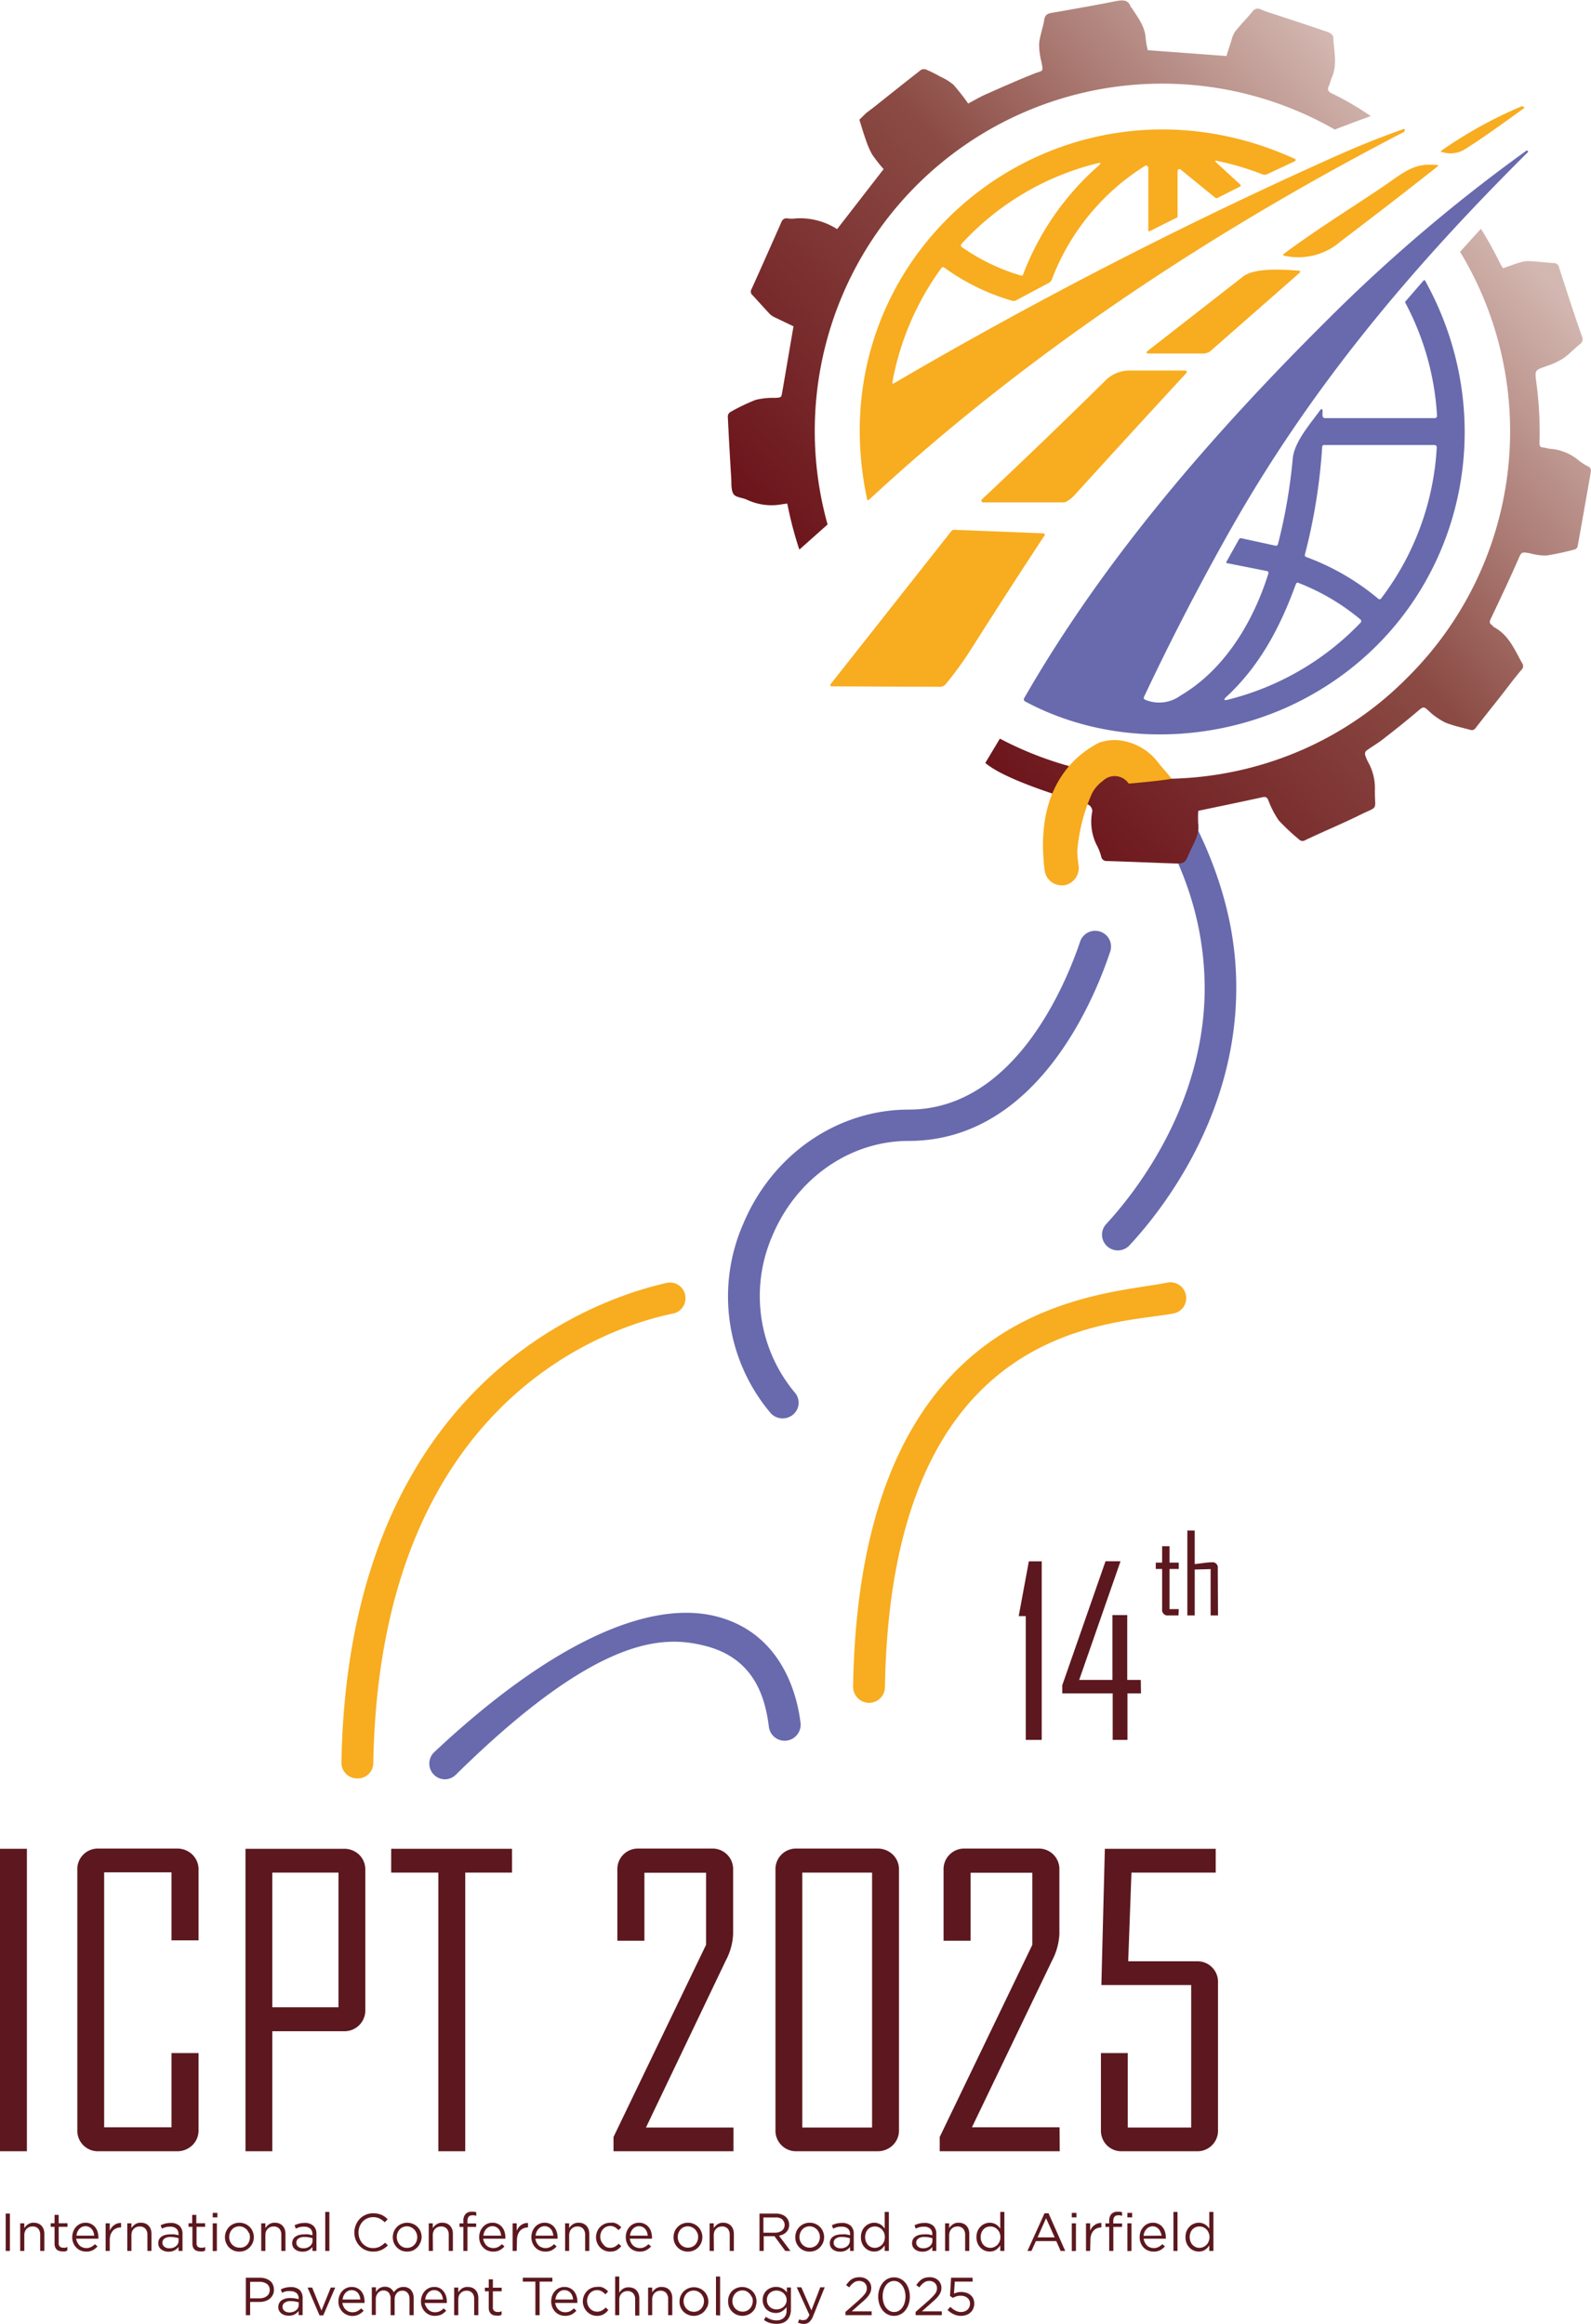 <svg xmlns="http://www.w3.org/2000/svg" xmlns:xlink="http://www.w3.org/1999/xlink" viewBox="0 0 215.24 314.41"><defs><style>.cls-1{fill:#686aad;}.cls-2{fill:#f8ac1f;}.cls-3{fill:url(#linear-gradient);}.cls-4{fill:url(#linear-gradient-2);}.cls-5{fill:#5c181e;}</style><linearGradient id="linear-gradient" x1="181.33" y1="-11.51" x2="94.02" y2="67.07" gradientUnits="userSpaceOnUse"><stop offset="0.1" stop-color="#d3b8b1"/><stop offset="0.52" stop-color="#8b4b44"/><stop offset="1" stop-color="#691018"/></linearGradient><linearGradient id="linear-gradient-2" x1="227.58" y1="39.88" x2="140.27" y2="118.46" xlink:href="#linear-gradient"/></defs><g id="Layer_2" data-name="Layer 2"><g id="Layer_1-2" data-name="Layer 1"><path class="cls-1" d="M149.65,168.48h0a2.15,2.15,0,0,0,3.16,0c4-4.3,14.08-16.76,14.43-33.92a44.46,44.46,0,0,0-1.36-11.89c-.35-1.41-.77-2.79-1.25-4.19A54.93,54.93,0,0,0,162.4,113a50.85,50.85,0,0,0-2.43-4.52,23.13,23.13,0,0,1-4.28,1.2c.85,1.41,1.64,2.83,2.35,4.26.19.42.41.81.61,1.23.66,1.43,1.27,2.83,1.78,4.26a41.7,41.7,0,0,1,2.54,15c-.31,15.65-9.74,27.32-13.32,31.18A2.11,2.11,0,0,0,149.65,168.48Z"/><path class="cls-2" d="M117.59,230.38h0a2.14,2.14,0,0,0,2.13-2.11c.83-50,31.15-49,39.05-50.57a2.11,2.11,0,0,0,1.7-2.25h0a2.13,2.13,0,0,0-2.55-1.92c-9.12,1.86-41.63,2-42.51,54.67A2.17,2.17,0,0,0,117.59,230.38Z"/><path class="cls-1" d="M107.4,191.29h0a2.09,2.09,0,0,0,.18-2.82,20.38,20.38,0,0,1-3.1-21.25c3.27-7.81,10.51-12.86,18.45-12.86,17.29,0,25.1-19.08,27.28-25.66A2.13,2.13,0,0,0,148.7,126h0a2.14,2.14,0,0,0-2.57,1.38c-1.94,5.76-8.89,22.74-23.17,22.74-9.69,0-18.5,6.08-22.43,15.5a24.48,24.48,0,0,0,3.67,25.5A2.2,2.2,0,0,0,107.4,191.29Z"/><path class="cls-2" d="M48.32,240.61h.09a2.09,2.09,0,0,0,2.09-2.07c.86-49.45,32.28-59.13,40.53-60.82a2.09,2.09,0,0,0,1.69-2.28v-.06a2.09,2.09,0,0,0-2.53-1.81c-9.19,2.06-43.08,13.15-44,64.91A2.12,2.12,0,0,0,48.32,240.61Z"/><path class="cls-1" d="M60.14,240.73a2.13,2.13,0,0,0,1.53-.62c19.48-19.18,28.3-18.82,33.78-17.42,6.52,1.67,8.06,6.84,8.57,10.95a2.15,2.15,0,0,0,2.22,1.87h0a2.17,2.17,0,0,0,2.06-2.44c-.61-4.92-3.19-12.23-11.27-14.35-9.17-2.41-22.51,3.54-38.28,18.33a2.13,2.13,0,0,0,1.39,3.68Z"/><path class="cls-1" d="M172.89,73.62a73.1,73.1,0,0,0,2-11.57c.2-2.23,2.33-4.66,3.6-6.41.32-.44.47-.39.43.15l0,.43a.33.33,0,0,0,.31.35h14.86a.31.31,0,0,0,.32-.31v0A37,37,0,0,0,190.14,41a.18.18,0,0,1,0-.22l2.46-2.84a.14.14,0,0,1,.18,0l0,0c11.76,21.16,3.6,47.62-18.58,57.71-11.1,5-24.51,5.14-35.52-.75a.32.32,0,0,1-.13-.43h0c10.83-18.88,25.51-35.78,41.13-51.3a218.89,218.89,0,0,1,26.8-22.77.12.12,0,0,1,.17,0l.11.13s0,0,0,0c-16.11,16-29.45,32-40.22,51q-6.32,11.18-11.76,22.73a.27.27,0,0,0,.15.41,4.87,4.87,0,0,0,4.77-.56c6-3.52,9.84-10,11.88-16.46a.27.27,0,0,0-.24-.4L166,76.19c-.11,0-.14-.09-.08-.18l1.67-3a.31.31,0,0,1,.38-.18l4.59,1A.28.28,0,0,0,172.89,73.62Zm14,7.29a37.06,37.06,0,0,0,7.48-20.36c0-.23-.1-.34-.33-.34H179.17a.26.26,0,0,0-.3.28A76.89,76.89,0,0,1,176.54,75a.28.28,0,0,0,.2.37A32.7,32.7,0,0,1,186.45,81,.27.27,0,0,0,186.89,80.91ZM175.3,79.06c-2.12,5.82-4.86,11-9.35,15.18-.47.43-.4.57.22.41a37.3,37.3,0,0,0,17.89-10.4.3.3,0,0,0,0-.43l0,0a29.81,29.81,0,0,0-8.33-4.93A.27.27,0,0,0,175.3,79.06Z"/><path class="cls-2" d="M198,20.3a3.72,3.72,0,0,1-2.94.26c-.17,0-.18-.12,0-.22a59.41,59.41,0,0,1,10.7-5.92.4.4,0,0,1,.3,0c.2.07.22.17,0,.3Q200.35,18.88,198,20.3Z"/><path class="cls-2" d="M164.56,22l3.26,3a.15.15,0,0,1,0,.21.05.05,0,0,1,0,0l-3.15,1.59a.18.18,0,0,1-.2,0l-4.73-3.85a.27.27,0,0,0-.37,0,.23.23,0,0,0-.06.16v6.14a.22.22,0,0,1-.12.2l-3.65,1.83a.14.14,0,0,1-.19-.06.14.14,0,0,1,0-.07l0-8.45a.31.31,0,0,0-.3-.3.3.3,0,0,0-.16.05A31.15,31.15,0,0,0,142.3,37.81a.87.87,0,0,1-.44.48l-4.37,2.33a.76.76,0,0,1-.59.06,29.59,29.59,0,0,1-9.13-4.46.27.27,0,0,0-.43.07,37.66,37.66,0,0,0-6.61,15.4c0,.22,0,.27.22.16a618.52,618.52,0,0,1,60.39-31q4.23-1.87,8.6-3.41c.05,0,.09,0,.09,0v.23a.2.2,0,0,1-.11.19c-25.75,13.35-50.76,29.74-72.33,49.73-.15.14-.25.11-.29-.09-7.22-33.93,26.49-60.33,57.88-46a.16.16,0,0,1,.09.22.2.2,0,0,1-.09.09l-3.78,1.77a.81.81,0,0,1-.63,0,38,38,0,0,0-6.09-1.81C164.36,21.69,164.31,21.77,164.56,22Zm-16.08.09A36.85,36.85,0,0,0,130.08,33a.29.29,0,0,0,0,.4h0a27.37,27.37,0,0,0,8.07,3.89.21.21,0,0,0,.25-.12,37,37,0,0,1,10.21-14.74C149,22.07,149,22,148.48,22.08Z"/><path class="cls-2" d="M173.64,34.38c4.28-3.2,9-6.13,13.48-9.14,3-2.07,4.19-3.22,7.29-2.91.19,0,.21.09.06.2q-6.5,5.13-13.09,10.12a8.7,8.7,0,0,1-7.7,1.93.1.1,0,0,1-.08-.13A.1.1,0,0,1,173.64,34.38Z"/><path class="cls-2" d="M168.16,37.42c1.65-1.27,5.64-.93,7.58-.8a.16.16,0,0,1,.15.17.24.24,0,0,1-.06.11l-12,10.53a1.57,1.57,0,0,1-1.08.4l-7.27,0c-.45,0-.49-.14-.14-.41Z"/><path class="cls-2" d="M144.29,67.85a.82.82,0,0,1-.43.12H133a.23.23,0,0,1-.23-.24.28.28,0,0,1,.07-.17q8.33-7.81,16.63-16a4.61,4.61,0,0,1,3.26-1.43l7.65,0a.16.16,0,0,1,.16.18.15.15,0,0,1,0,.11Q152.92,58.67,145.36,67A4.52,4.52,0,0,1,144.29,67.85Z"/><path class="cls-2" d="M131.52,87.6a46.81,46.81,0,0,1-3.61,5,1,1,0,0,1-.71.32l-14.7-.06a.16.16,0,0,1-.16-.16.21.21,0,0,1,0-.1l16.38-20.76a.42.42,0,0,1,.35-.16l12.1.48a.17.17,0,0,1,.16.17.16.16,0,0,1,0,.09Q136.38,79.93,131.52,87.6Z"/><path class="cls-3" d="M180.59,17.52c1.33-.51,2.95-1.13,4.86-1.81a40,40,0,0,0-5.3-3.09c-.46-.22-.62-.49-.37-1,.16-.29.2-.65.34-1,.87-1.85.33-3.76.24-5.65,0-.22-.41-.53-.68-.62-2.5-.86-5-1.68-7.53-2.51a14.9,14.9,0,0,1-1.54-.55.88.88,0,0,0-1.19.3c-.77.92-1.61,1.78-2.36,2.72a4.09,4.09,0,0,0-.48,1.22c-.24.72-.47,1.44-.66,2.05l-10.64-.79A10.63,10.63,0,0,1,155,5.27c-.06-1.66-1.05-2.88-1.88-4.18C153.09,1,153,1,153,1c-.37-1.14-1.17-1-2.11-.83-2.86.57-5.73,1.07-8.61,1.57-.55.09-.88.25-1,.89-.17,1.1-.59,2.16-.7,3.26a9.63,9.63,0,0,0,.31,2.48c.27,1.45.26,1.1-1,1.6-2.22.88-4.4,1.85-6.58,2.82-.8.36-1.56.81-2.33,1.22a27.63,27.63,0,0,0-2-2.55,7.07,7.07,0,0,0-1.69-1.05c-.64-.36-1.29-.7-2-1a.85.85,0,0,0-.7.05c-2.15,1.68-4.29,3.39-6.43,5.09l-1,.76-.9.89c.29.9.54,1.8.86,2.68a10.68,10.68,0,0,0,.89,2.05,21,21,0,0,0,1.53,1.95L113.25,31a9.27,9.27,0,0,0-5.61-1.45,3.76,3.76,0,0,1-1.06,0c-.53-.08-.76.2-.93.63s-.45,1-.68,1.55c-1.1,2.47-2.19,4.95-3.31,7.41a.61.61,0,0,0,.13.78c.79.84,1.55,1.72,2.35,2.56a2.34,2.34,0,0,0,.66.45l2.55,1.22c-.52,3-1,5.88-1.5,8.76-.15.89-.11.87-1,.92a9.84,9.84,0,0,0-2.62.27,26.66,26.66,0,0,0-3.45,1.66.76.76,0,0,0-.32.56q.21,4.32.48,8.63c0,.67,0,1.5.32,1.93s1.23.45,1.83.75a7.83,7.83,0,0,0,4.79.58l.63-.08a50.36,50.36,0,0,0,1.63,6.23l3.82-3.4a47,47,0,0,1,68.66-53.41Z"/><path class="cls-4" d="M135.27,99.93c18,9.5,40.65,6.45,55.15-8.28a46.91,46.91,0,0,0,7.11-57.58c.78-.87,1.74-1.94,2.82-3.11A50.79,50.79,0,0,1,203,35.75c.08.16.2.31.34.54.77-.26,1.53-.56,2.31-.79a4.09,4.09,0,0,1,1.29-.17c1.08.05,2.14.19,3.22.26a.73.73,0,0,1,.77.62c1,3.11,2,6.22,3.09,9.31a.83.83,0,0,1-.31,1.07c-.78.62-1.45,1.38-2.26,1.92a10.68,10.68,0,0,1-2.33,1.06c-1.43.51-1.48.49-1.3,2a49.88,49.88,0,0,1,.45,8.37c0,.4.11.58.51.61s.71.18,1.06.18a6.81,6.81,0,0,1,3.76,1.58,7.79,7.79,0,0,0,1.21.78c.48.21.44.52.38.92-.59,3.31-1.16,6.62-1.76,9.92a.58.58,0,0,1-.36.4,35.39,35.39,0,0,1-3.81.82,7.2,7.2,0,0,1-2.18-.27c-1.32-.25-1.24-.23-1.77,1-1.16,2.64-2.4,5.25-3.64,7.86-.16.35-.2.58.13.8.12.09.2.24.32.31,2,1.07,2.79,3.06,3.81,4.88a.68.68,0,0,1-.09.89c-1,1.17-1.9,2.4-2.85,3.61-1.12,1.42-2.25,2.83-3.36,4.26a.61.61,0,0,1-.74.25c-1.14-.31-2.3-.55-3.4-1a9.59,9.59,0,0,1-1.82-1.21c-.08-.06-.15-.14-.23-.21-.88-.82-.85-.77-1.76,0-1.51,1.28-3.06,2.51-4.62,3.72-.71.55-1.5,1-2.22,1.53a.61.61,0,0,0-.16.56,6.45,6.45,0,0,0,.56,1.26A7.24,7.24,0,0,1,186,107c0,2.77.53,2-2,3.25s-5,2.26-7.42,3.42a.65.65,0,0,1-.84-.1A28.59,28.59,0,0,1,173,111a12.37,12.37,0,0,1-1.41-2.73c-.19-.4-.34-.51-.8-.41-2.87.63-5.74,1.22-8.68,1.84a13.47,13.47,0,0,0,0,1.83c.16,1.45-.65,2.58-1.17,3.79-.66,1.55-.69,1.55-2.38,1.49-2.93-.1-5.85-.23-8.78-.32a.72.72,0,0,1-.8-.6,7.47,7.47,0,0,0-.68-1.69,7.1,7.1,0,0,1-.53-4.42,1,1,0,0,0-.77-1s-10.6-2.88-13.7-5.56Z"/><path class="cls-2" d="M158.51,105.36c-.88-1.12-.86-1-1.76-2.1a7.69,7.69,0,0,0-5.85-3.14,6.9,6.9,0,0,0-2.18.35h0a13.57,13.57,0,0,0-3.8,2.85,14.11,14.11,0,0,0-1.09,1.36c-2.33,3.3-3.18,7.71-2.5,13.1a2.32,2.32,0,0,0,2.32,2l.27,0a2.36,2.36,0,0,0,2-2.61c-.09-.7-.16-1.36-.18-2a23.74,23.74,0,0,1,2-7.84,4.81,4.81,0,0,1,1.46-1.68,2.29,2.29,0,0,1,3.5.37S156.93,105.66,158.51,105.36Z"/><path class="cls-5" d="M3.64,291.05H0V250.13H3.64Z"/><path class="cls-5" d="M26.86,288.15a2.78,2.78,0,0,1-.84,2.09,2.92,2.92,0,0,1-2.12.81H13.36a2.78,2.78,0,0,1-2.9-2.9V253a2.78,2.78,0,0,1,2.9-2.9H23.9a2.92,2.92,0,0,1,2.12.81,2.78,2.78,0,0,1,.84,2.09v9.52H23.2v-9.2H14.09v34.49H23.2V277.77h3.66Z"/><path class="cls-5" d="M49.42,271.88a2.81,2.81,0,0,1-2.93,2.93H36.84v16.24H33.21V250.13H46.49a2.9,2.9,0,0,1,2.11.81,2.8,2.8,0,0,1,.82,2.09Zm-3.63-.31V253.35H36.84v18.22Z"/><path class="cls-5" d="M69.27,253.35H62.94v37.7H59.3v-37.7H52.92v-3.22H69.27Z"/><path class="cls-5" d="M99.23,291.05H83v-1.93l12.52-26v-9.75H87.18v9.2H83.52V253a2.78,2.78,0,0,1,2.9-2.9h9.86a2.78,2.78,0,0,1,2.9,2.9v8.68a8.43,8.43,0,0,1-1,3.59L87.39,287.84H99.23Z"/><path class="cls-5" d="M121.62,288.15a2.78,2.78,0,0,1-.84,2.09,2.94,2.94,0,0,1-2.12.81H107.81a2.78,2.78,0,0,1-2.9-2.9V253a2.78,2.78,0,0,1,2.9-2.9h10.85a2.94,2.94,0,0,1,2.12.81,2.78,2.78,0,0,1,.84,2.09Zm-3.64-.31V253.35h-9.44v34.49Z"/><path class="cls-5" d="M143.37,291.05H127.13v-1.93l12.53-26v-9.75h-8.35v9.2h-3.66V253a2.79,2.79,0,0,1,2.91-2.9h9.86a2.78,2.78,0,0,1,2.9,2.9v8.68a8.57,8.57,0,0,1-1,3.59l-10.83,22.54h11.85Z"/><path class="cls-5" d="M164.78,288.15a2.78,2.78,0,0,1-2.9,2.9H151.82a2.78,2.78,0,0,1-2.08-.81,2.83,2.83,0,0,1-.8-2.09V277.77h3.63v10.07h8.58V268.56H149l.47-18.43h15v3.22h-11.4l-.44,12h9.25a2.78,2.78,0,0,1,2.9,2.9Z"/><path class="cls-5" d="M140.93,235.4h-2.16V218.65h-.94v-.08l1.36-7.33h1.74Z"/><path class="cls-5" d="M154.36,229.1h-1.83v6.3h-2v-6.3h-6.82V228l5.85-16.77h2v.09L146,227.28h4.5v-8.77h2v8.77h1.83Z"/><path class="cls-5" d="M159.43,218.56h-1.38a.74.74,0,0,1-.83-.83v-5.46h-.86v-.86h.86v-2.22h1v2.22h1.25v.86h-1.25v5.43h1.25Z"/><path class="cls-5" d="M164.78,218.56h-1v-6.27l-2.15.06v6.21h-1V207.07h1v4.54l1.16-.14a8.46,8.46,0,0,1,1.15-.1.71.71,0,0,1,.81.8Z"/><path class="cls-5" d="M1.34,299.48v5.06H.77v-5.06Z"/><path class="cls-5" d="M3.29,304.54H2.73V300.8h.56v.65a1.7,1.7,0,0,1,.49-.51,1.28,1.28,0,0,1,.79-.22,1.6,1.6,0,0,1,.6.11,1.21,1.21,0,0,1,.45.31,1.31,1.31,0,0,1,.28.47,1.74,1.74,0,0,1,.1.61v2.32H5.44v-2.18a1.27,1.27,0,0,0-.26-.83,1,1,0,0,0-.77-.3,1.33,1.33,0,0,0-.45.08,1.41,1.41,0,0,0-.36.24,1.16,1.16,0,0,0-.23.37,1.27,1.27,0,0,0-.08.48Z"/><path class="cls-5" d="M7.94,303.48a.6.6,0,0,0,.18.49.69.69,0,0,0,.45.13,1.12,1.12,0,0,0,.27,0,1,1,0,0,0,.27-.1v.48a1.57,1.57,0,0,1-.3.12,1.4,1.4,0,0,1-.37,0,1.42,1.42,0,0,1-.42-.06,1,1,0,0,1-.34-.18,1.12,1.12,0,0,1-.22-.33,1.44,1.44,0,0,1-.08-.49v-2.26H6.86v-.49h.52v-1.13h.56v1.13H9.13v.49H7.94Z"/><path class="cls-5" d="M10.49,303.42a1.35,1.35,0,0,0,.3.4,1.1,1.1,0,0,0,.4.24,1.27,1.27,0,0,0,.47.09,1.38,1.38,0,0,0,.67-.15,1.89,1.89,0,0,0,.51-.38l.35.31a2.4,2.4,0,0,1-.64.51,1.9,1.9,0,0,1-.9.19,2,2,0,0,1-.73-.14,1.81,1.81,0,0,1-.59-.4,1.92,1.92,0,0,1-.41-.62,2,2,0,0,1-.15-.79,2.19,2.19,0,0,1,.14-.77,1.93,1.93,0,0,1,.37-.62,1.83,1.83,0,0,1,.57-.42,1.72,1.72,0,0,1,.72-.15,1.64,1.64,0,0,1,.74.16,1.62,1.62,0,0,1,.55.42,1.91,1.91,0,0,1,.34.63,2.77,2.77,0,0,1,.11.78v.17h-3A1.35,1.35,0,0,0,10.49,303.42Zm2.25-.95a2,2,0,0,0-.1-.49,1.31,1.31,0,0,0-.23-.4,1.09,1.09,0,0,0-.36-.28,1.12,1.12,0,0,0-.5-.11,1.14,1.14,0,0,0-.45.1,1.22,1.22,0,0,0-.37.27,1.62,1.62,0,0,0-.26.4,1.59,1.59,0,0,0-.12.51Z"/><path class="cls-5" d="M14.85,304.54h-.56V300.8h.56v1a2,2,0,0,1,.25-.43,1.56,1.56,0,0,1,.35-.33,1.4,1.4,0,0,1,.93-.28v.6h-.05a1.38,1.38,0,0,0-.57.11,1.39,1.39,0,0,0-.48.32,1.8,1.8,0,0,0-.32.54,2.4,2.4,0,0,0-.11.74Z"/><path class="cls-5" d="M17.78,304.54h-.56V300.8h.56v.65a1.83,1.83,0,0,1,.49-.51,1.3,1.3,0,0,1,.79-.22,1.66,1.66,0,0,1,.61.11,1.25,1.25,0,0,1,.44.31,1.33,1.33,0,0,1,.29.47,2,2,0,0,1,.09.61v2.32h-.55v-2.18a1.22,1.22,0,0,0-.27-.83,1,1,0,0,0-.77-.3,1.23,1.23,0,0,0-.44.08,1.13,1.13,0,0,0-.36.24,1.18,1.18,0,0,0-.24.37,1.51,1.51,0,0,0-.08.48Z"/><path class="cls-5" d="M22.43,301.32a3.39,3.39,0,0,0-.53.2l-.17-.46a5.33,5.33,0,0,1,.63-.23,3.26,3.26,0,0,1,.73-.08,1.67,1.67,0,0,1,1.18.38,1.44,1.44,0,0,1,.42,1.13v2.28h-.54V304a1.78,1.78,0,0,1-.52.45,1.62,1.62,0,0,1-.83.19,1.7,1.7,0,0,1-.51-.07,1.35,1.35,0,0,1-.45-.22,1.1,1.1,0,0,1-.32-.36,1.19,1.19,0,0,1,0-1,.87.87,0,0,1,.33-.38,1.35,1.35,0,0,1,.5-.23,2.23,2.23,0,0,1,.65-.08,3.92,3.92,0,0,1,.63,0l.52.11v-.13a1,1,0,0,0-.29-.76,1.22,1.22,0,0,0-.82-.26A2.25,2.25,0,0,0,22.43,301.32Zm-.18,1.54a.69.69,0,0,0-.28.57.66.66,0,0,0,.08.32.74.74,0,0,0,.2.23.85.85,0,0,0,.3.15,1.08,1.08,0,0,0,.36.05,1.61,1.61,0,0,0,.49-.07,1.22,1.22,0,0,0,.39-.21.91.91,0,0,0,.27-.32.83.83,0,0,0,.1-.41v-.36a4.32,4.32,0,0,0-.48-.11,2.94,2.94,0,0,0-.62-.05A1.35,1.35,0,0,0,22.25,302.86Z"/><path class="cls-5" d="M26.59,303.48a.63.63,0,0,0,.17.49.74.74,0,0,0,.46.13,1.12,1.12,0,0,0,.27,0,1,1,0,0,0,.27-.1v.48a1.57,1.57,0,0,1-.3.12,1.4,1.4,0,0,1-.37,0,1.42,1.42,0,0,1-.42-.06,1,1,0,0,1-.34-.18,1.12,1.12,0,0,1-.22-.33,1.44,1.44,0,0,1-.08-.49v-2.26h-.52v-.49H26v-1.13h.56v1.13h1.19v.49H26.59Z"/><path class="cls-5" d="M28.78,300v-.61h.63V300Zm0,4.56V300.8h.56v3.74Z"/><path class="cls-5" d="M34.19,303.43a2.16,2.16,0,0,1-.41.62,2,2,0,0,1-.62.43,2.06,2.06,0,0,1-.79.15,2,2,0,0,1-.77-.15,2.26,2.26,0,0,1-.62-.42,2.13,2.13,0,0,1-.4-.62,2,2,0,0,1,0-1.51,2.05,2.05,0,0,1,.4-.63,2,2,0,0,1,.62-.42,2,2,0,0,1,1.57,0,1.89,1.89,0,0,1,.62.42,1.74,1.74,0,0,1,.4.62,1.86,1.86,0,0,1,.15.75A1.94,1.94,0,0,1,34.19,303.43Zm-.53-1.32a1.61,1.61,0,0,0-.29-.47,1.67,1.67,0,0,0-.44-.31,1.31,1.31,0,0,0-.56-.12,1.26,1.26,0,0,0-.55.12,1,1,0,0,0-.43.31,1.42,1.42,0,0,0-.28.46,1.52,1.52,0,0,0-.1.57,1.45,1.45,0,0,0,.39,1,1.4,1.4,0,0,0,.44.31,1.26,1.26,0,0,0,.55.11A1.3,1.3,0,0,0,33,304a1.19,1.19,0,0,0,.43-.3,1.36,1.36,0,0,0,.28-.46,1.67,1.67,0,0,0,0-1.14Z"/><path class="cls-5" d="M35.9,304.54h-.56V300.8h.56v.65a1.83,1.83,0,0,1,.49-.51,1.32,1.32,0,0,1,.79-.22,1.66,1.66,0,0,1,.61.11,1.39,1.39,0,0,1,.45.31,1.47,1.47,0,0,1,.28.47,2,2,0,0,1,.1.61v2.32h-.56v-2.18a1.22,1.22,0,0,0-.27-.83,1,1,0,0,0-.77-.3,1.27,1.27,0,0,0-.44.08,1.13,1.13,0,0,0-.36.24,1.18,1.18,0,0,0-.24.37,1.51,1.51,0,0,0-.08.48Z"/><path class="cls-5" d="M40.55,301.32a3.39,3.39,0,0,0-.53.2l-.17-.46a5.33,5.33,0,0,1,.63-.23,3.26,3.26,0,0,1,.73-.08,1.67,1.67,0,0,1,1.18.38,1.44,1.44,0,0,1,.42,1.13v2.28h-.54V304a1.78,1.78,0,0,1-.52.45,1.62,1.62,0,0,1-.83.19,1.7,1.7,0,0,1-.51-.07,1.35,1.35,0,0,1-.45-.22,1.22,1.22,0,0,1-.32-.36,1.19,1.19,0,0,1,0-1,.87.87,0,0,1,.33-.38,1.35,1.35,0,0,1,.5-.23,2.23,2.23,0,0,1,.65-.08,3.92,3.92,0,0,1,.63,0l.52.11v-.13a1,1,0,0,0-.29-.76,1.22,1.22,0,0,0-.82-.26A2.25,2.25,0,0,0,40.55,301.32Zm-.18,1.54a.69.69,0,0,0-.28.57.66.66,0,0,0,.08.32.74.74,0,0,0,.2.23.85.85,0,0,0,.3.15,1.12,1.12,0,0,0,.36.05,1.57,1.57,0,0,0,.49-.07,1.22,1.22,0,0,0,.39-.21.91.91,0,0,0,.27-.32.83.83,0,0,0,.1-.41v-.36a4.32,4.32,0,0,0-.48-.11,2.94,2.94,0,0,0-.62-.05A1.35,1.35,0,0,0,40.37,302.86Z"/><path class="cls-5" d="M44,304.54v-5.28h.56v5.28Z"/><path class="cls-5" d="M52.1,304.11a2.69,2.69,0,0,1-.46.28,4.12,4.12,0,0,1-.53.18,3.06,3.06,0,0,1-.63.06,2.48,2.48,0,0,1-1.82-.76,2.69,2.69,0,0,1-.53-.82,2.73,2.73,0,0,1-.19-1,2.68,2.68,0,0,1,.19-1,2.79,2.79,0,0,1,.53-.84,2.4,2.4,0,0,1,.81-.56,2.53,2.53,0,0,1,1-.21,3.06,3.06,0,0,1,.63.06,2.86,2.86,0,0,1,.52.16,3.14,3.14,0,0,1,.44.25q.19.15.39.33l-.39.42a3.33,3.33,0,0,0-.7-.5,1.93,1.93,0,0,0-.9-.19,1.93,1.93,0,0,0-1.4.6,2.23,2.23,0,0,0-.41.66,2.34,2.34,0,0,0,0,1.65,2.1,2.1,0,0,0,.41.66,2,2,0,0,0,.63.45,1.83,1.83,0,0,0,.77.16,1.93,1.93,0,0,0,.9-.19,3.24,3.24,0,0,0,.74-.54l.38.37A3.51,3.51,0,0,1,52.1,304.11Z"/><path class="cls-5" d="M56.86,303.43a2,2,0,0,1-1,1.05,2.1,2.1,0,0,1-1.56,0,2.21,2.21,0,0,1-.61-.42,2.16,2.16,0,0,1-.41-.62,2.11,2.11,0,0,1,0-1.51,2.08,2.08,0,0,1,.41-.63,1.79,1.79,0,0,1,.62-.42,2,2,0,0,1,1.56,0,1.79,1.79,0,0,1,.62.42,1.92,1.92,0,0,1,.41.62,2,2,0,0,1,.14.75A1.94,1.94,0,0,1,56.86,303.43Zm-.53-1.32a1.42,1.42,0,0,0-.29-.47,1.52,1.52,0,0,0-.44-.31,1.26,1.26,0,0,0-.55-.12,1.31,1.31,0,0,0-.56.12,1.1,1.1,0,0,0-.43.31,1.42,1.42,0,0,0-.28.46,1.52,1.52,0,0,0-.1.57,1.56,1.56,0,0,0,.11.57,1.38,1.38,0,0,0,.29.46,1.35,1.35,0,0,0,.43.31,1.29,1.29,0,0,0,.55.11,1.27,1.27,0,0,0,.56-.11,1.19,1.19,0,0,0,.43-.3,1.38,1.38,0,0,0,.29-.46,1.6,1.6,0,0,0,0-1.14Z"/><path class="cls-5" d="M58.57,304.54H58V300.8h.55v.65a1.73,1.73,0,0,1,.5-.51,1.28,1.28,0,0,1,.79-.22,1.64,1.64,0,0,1,.6.11,1.21,1.21,0,0,1,.45.31,1.31,1.31,0,0,1,.28.47,1.74,1.74,0,0,1,.1.61v2.32h-.56v-2.18a1.22,1.22,0,0,0-.27-.83,1,1,0,0,0-.76-.3,1.33,1.33,0,0,0-.45.08,1.13,1.13,0,0,0-.36.24,1,1,0,0,0-.23.37,1.28,1.28,0,0,0-.09.48Z"/><path class="cls-5" d="M64.42,300.82v.47H63.24v3.25h-.55v-3.25h-.52v-.48h.52v-.33a1.3,1.3,0,0,1,.29-.93,1.09,1.09,0,0,1,.84-.32l.33,0,.28.07v.49l-.27-.07a1.23,1.23,0,0,0-.27,0c-.44,0-.65.26-.65.79v.31Z"/><path class="cls-5" d="M65.55,303.42a1.18,1.18,0,0,0,.29.4,1.14,1.14,0,0,0,.41.24,1.23,1.23,0,0,0,.47.09,1.41,1.41,0,0,0,.67-.15,2.25,2.25,0,0,0,.51-.38l.35.31a2.44,2.44,0,0,1-.65.51,1.87,1.87,0,0,1-.9.19,2,2,0,0,1-.72-.14,1.62,1.62,0,0,1-.59-.4,1.77,1.77,0,0,1-.41-.62,2,2,0,0,1-.15-.79,2.19,2.19,0,0,1,.13-.77,2,2,0,0,1,.38-.62,1.79,1.79,0,0,1,.56-.42,1.72,1.72,0,0,1,.72-.15,1.58,1.58,0,0,1,.74.16,1.52,1.52,0,0,1,.55.42,1.75,1.75,0,0,1,.34.63,2.45,2.45,0,0,1,.12.78v.08a.31.31,0,0,1,0,.09h-3A1.54,1.54,0,0,0,65.55,303.42Zm2.25-.95a2,2,0,0,0-.11-.49,1.13,1.13,0,0,0-.23-.4,1.09,1.09,0,0,0-.36-.28,1.07,1.07,0,0,0-.49-.11,1.14,1.14,0,0,0-.45.1,1.22,1.22,0,0,0-.37.27,1.38,1.38,0,0,0-.26.4,1.59,1.59,0,0,0-.13.51Z"/><path class="cls-5" d="M69.9,304.54h-.55V300.8h.55v1a2.05,2.05,0,0,1,.26-.43,1.52,1.52,0,0,1,.34-.33,1.59,1.59,0,0,1,.43-.22,1.38,1.38,0,0,1,.5-.06v.6h0a1.43,1.43,0,0,0-.58.11,1.27,1.27,0,0,0-.47.32,1.61,1.61,0,0,0-.32.54,2.13,2.13,0,0,0-.12.74Z"/><path class="cls-5" d="M72.6,303.42a1.35,1.35,0,0,0,.3.4,1.14,1.14,0,0,0,.41.24,1.23,1.23,0,0,0,.47.09,1.41,1.41,0,0,0,.67-.15,2.25,2.25,0,0,0,.51-.38l.34.31a2.25,2.25,0,0,1-.64.51,1.87,1.87,0,0,1-.9.19,2,2,0,0,1-.72-.14,1.75,1.75,0,0,1-.6-.4,1.89,1.89,0,0,1-.4-.62,2,2,0,0,1-.15-.79,2.19,2.19,0,0,1,.13-.77,2.13,2.13,0,0,1,.37-.62,1.83,1.83,0,0,1,.57-.42,1.72,1.72,0,0,1,.72-.15,1.61,1.61,0,0,1,.74.16,1.52,1.52,0,0,1,.55.42,1.91,1.91,0,0,1,.34.63,2.45,2.45,0,0,1,.12.78v.08a.31.31,0,0,1,0,.09h-3A1.78,1.78,0,0,0,72.6,303.42Zm2.26-.95a2,2,0,0,0-.11-.49,1.13,1.13,0,0,0-.23-.4,1.09,1.09,0,0,0-.36-.28,1.07,1.07,0,0,0-.49-.11,1.12,1.12,0,0,0-.82.37,1.38,1.38,0,0,0-.26.4,1.59,1.59,0,0,0-.13.51Z"/><path class="cls-5" d="M77,304.54h-.55V300.8H77v.65a1.83,1.83,0,0,1,.49-.51,1.32,1.32,0,0,1,.79-.22,1.66,1.66,0,0,1,.61.11,1.39,1.39,0,0,1,.45.31,1.47,1.47,0,0,1,.28.47,2,2,0,0,1,.1.61v2.32h-.56v-2.18a1.22,1.22,0,0,0-.27-.83,1,1,0,0,0-.77-.3,1.32,1.32,0,0,0-.44.08,1.13,1.13,0,0,0-.36.24,1,1,0,0,0-.23.37,1.28,1.28,0,0,0-.09.48Z"/><path class="cls-5" d="M83.44,304.43a1.86,1.86,0,0,1-.89.2,1.91,1.91,0,0,1-.76-.15,2.07,2.07,0,0,1-.61-.42,2,2,0,0,1-.4-2.13,1.88,1.88,0,0,1,.4-.63,1.93,1.93,0,0,1,1.37-.58,2.46,2.46,0,0,1,.49,0,2.7,2.7,0,0,1,.4.14,1.9,1.9,0,0,1,.33.22,3.45,3.45,0,0,1,.28.26l-.37.39a2.32,2.32,0,0,0-.49-.4,1.18,1.18,0,0,0-.65-.17,1.17,1.17,0,0,0-.52.12,1.1,1.1,0,0,0-.43.31,1.27,1.27,0,0,0-.28.46,1.52,1.52,0,0,0-.1.57,1.45,1.45,0,0,0,.39,1A1.31,1.31,0,0,0,82,304a1.26,1.26,0,0,0,.55.11,1.32,1.32,0,0,0,.64-.15,2,2,0,0,0,.5-.4l.36.33A2.7,2.7,0,0,1,83.44,304.43Z"/><path class="cls-5" d="M85.37,303.42a1.35,1.35,0,0,0,.3.4,1.14,1.14,0,0,0,.41.24,1.23,1.23,0,0,0,.47.09,1.41,1.41,0,0,0,.67-.15,2.25,2.25,0,0,0,.51-.38l.35.31a2.44,2.44,0,0,1-.65.51,1.87,1.87,0,0,1-.9.19,2,2,0,0,1-.72-.14,1.75,1.75,0,0,1-.6-.4,1.89,1.89,0,0,1-.4-.62,2,2,0,0,1-.15-.79,2.19,2.19,0,0,1,.13-.77,2,2,0,0,1,.38-.62,1.68,1.68,0,0,1,.56-.42,1.72,1.72,0,0,1,.72-.15,1.61,1.61,0,0,1,.74.16,1.52,1.52,0,0,1,.55.42,1.75,1.75,0,0,1,.34.63,2.45,2.45,0,0,1,.12.78v.08a.31.31,0,0,1,0,.09h-3A1.78,1.78,0,0,0,85.37,303.42Zm2.26-.95a2,2,0,0,0-.11-.49,1.13,1.13,0,0,0-.23-.4,1.09,1.09,0,0,0-.36-.28,1.07,1.07,0,0,0-.49-.11,1.12,1.12,0,0,0-.82.37,1.38,1.38,0,0,0-.26.4,1.59,1.59,0,0,0-.13.51Z"/><path class="cls-5" d="M94.87,303.43a2.16,2.16,0,0,1-.41.62,2,2,0,0,1-.62.43,2.1,2.1,0,0,1-1.56,0,2.07,2.07,0,0,1-.61-.42,2,2,0,0,1-.41-.62,2.11,2.11,0,0,1,0-1.51,1.91,1.91,0,0,1,.41-.63,1.85,1.85,0,0,1,.61-.42,1.89,1.89,0,0,1,.79-.16,1.85,1.85,0,0,1,.78.16,1.89,1.89,0,0,1,.62.42,1.74,1.74,0,0,1,.4.62,1.86,1.86,0,0,1,.15.75A1.94,1.94,0,0,1,94.87,303.43Zm-.53-1.32a1.61,1.61,0,0,0-.29-.47,1.52,1.52,0,0,0-.44-.31,1.3,1.3,0,0,0-.55-.12,1.28,1.28,0,0,0-.56.12,1.1,1.1,0,0,0-.43.31,1.42,1.42,0,0,0-.28.46,1.52,1.52,0,0,0-.1.57,1.45,1.45,0,0,0,.39,1,1.52,1.52,0,0,0,.44.31,1.26,1.26,0,0,0,.55.11,1.3,1.3,0,0,0,.56-.11,1.19,1.19,0,0,0,.43-.3,1.36,1.36,0,0,0,.28-.46,1.53,1.53,0,0,0,0-1.14Z"/><path class="cls-5" d="M96.58,304.54H96V300.8h.56v.65a1.83,1.83,0,0,1,.49-.51,1.32,1.32,0,0,1,.79-.22,1.66,1.66,0,0,1,.61.11,1.39,1.39,0,0,1,.45.31,1.47,1.47,0,0,1,.28.47,2,2,0,0,1,.1.61v2.32h-.56v-2.18a1.22,1.22,0,0,0-.27-.83,1,1,0,0,0-.77-.3,1.27,1.27,0,0,0-.44.08,1.13,1.13,0,0,0-.36.24,1.18,1.18,0,0,0-.24.37,1.51,1.51,0,0,0-.08.48Z"/><path class="cls-5" d="M106.24,304.54l-1.47-2h-1.45v2h-.57v-5.06h2.18a2.29,2.29,0,0,1,.76.11,1.72,1.72,0,0,1,.57.3,1.55,1.55,0,0,1,.37.48,1.41,1.41,0,0,1,.13.62,1.48,1.48,0,0,1-.1.57,1.17,1.17,0,0,1-.29.43,1.48,1.48,0,0,1-.43.31,2.53,2.53,0,0,1-.55.18l1.55,2.06Zm-.39-4.27a1.52,1.52,0,0,0-1-.26h-1.57v2.06h1.56a2.11,2.11,0,0,0,.52-.07,1.38,1.38,0,0,0,.42-.21,1,1,0,0,0,.27-.33,1,1,0,0,0-.24-1.19Z"/><path class="cls-5" d="M111.34,303.43a2.16,2.16,0,0,1-.41.62,2,2,0,0,1-.62.43,2.1,2.1,0,0,1-1.56,0,2.07,2.07,0,0,1-.61-.42,2,2,0,0,1-.41-.62,2.11,2.11,0,0,1,0-1.51,1.91,1.91,0,0,1,.41-.63,1.85,1.85,0,0,1,.61-.42,1.89,1.89,0,0,1,.79-.16,1.85,1.85,0,0,1,.78.16,1.89,1.89,0,0,1,.62.42,1.74,1.74,0,0,1,.4.62,1.86,1.86,0,0,1,.15.75A1.94,1.94,0,0,1,111.34,303.43Zm-.53-1.32a1.61,1.61,0,0,0-.29-.47,1.67,1.67,0,0,0-.44-.31,1.3,1.3,0,0,0-.55-.12,1.28,1.28,0,0,0-.56.12,1.1,1.1,0,0,0-.43.31,1.42,1.42,0,0,0-.28.46,1.52,1.52,0,0,0-.1.57,1.45,1.45,0,0,0,.39,1,1.52,1.52,0,0,0,.44.31,1.26,1.26,0,0,0,.55.11,1.3,1.3,0,0,0,.56-.11,1.19,1.19,0,0,0,.43-.3,1.36,1.36,0,0,0,.28-.46,1.53,1.53,0,0,0,0-1.14Z"/><path class="cls-5" d="M113.24,301.32a3.82,3.82,0,0,0-.53.2l-.17-.46a5.33,5.33,0,0,1,.63-.23,3.29,3.29,0,0,1,.74-.08,1.71,1.71,0,0,1,1.18.38,1.47,1.47,0,0,1,.41,1.13v2.28H115V304a1.78,1.78,0,0,1-.52.45,1.62,1.62,0,0,1-.83.19,1.75,1.75,0,0,1-.51-.07,1.35,1.35,0,0,1-.45-.22,1.22,1.22,0,0,1-.32-.36,1.19,1.19,0,0,1,0-1,.87.87,0,0,1,.33-.38,1.35,1.35,0,0,1,.5-.23,2.27,2.27,0,0,1,.65-.08,3.92,3.92,0,0,1,.63,0l.52.11v-.13a1,1,0,0,0-.29-.76,1.22,1.22,0,0,0-.82-.26A2.31,2.31,0,0,0,113.24,301.32Zm-.17,1.54a.68.68,0,0,0-.29.57.65.65,0,0,0,.29.55.73.73,0,0,0,.29.15,1.12,1.12,0,0,0,.36.05,1.57,1.57,0,0,0,.49-.07,1.39,1.39,0,0,0,.4-.21,1,1,0,0,0,.26-.32.83.83,0,0,0,.1-.41v-.36a4.32,4.32,0,0,0-.48-.11,2.94,2.94,0,0,0-.62-.05A1.29,1.29,0,0,0,113.07,302.86Z"/><path class="cls-5" d="M119.69,304.54v-.75a2.6,2.6,0,0,1-.26.32,2,2,0,0,1-.31.27,1.38,1.38,0,0,1-.39.18,1.73,1.73,0,0,1-.47.06,1.65,1.65,0,0,1-.66-.13,1.63,1.63,0,0,1-.57-.38,1.77,1.77,0,0,1-.41-.61,2.1,2.1,0,0,1-.15-.82,2.16,2.16,0,0,1,.15-.83,1.87,1.87,0,0,1,.41-.61,1.63,1.63,0,0,1,.57-.38,1.66,1.66,0,0,1,.66-.14,1.41,1.41,0,0,1,.47.07,1.61,1.61,0,0,1,.4.17,1.89,1.89,0,0,1,.31.25,2.42,2.42,0,0,1,.25.31v-2.26h.56v5.28Zm-.09-2.46a1.66,1.66,0,0,0-.3-.46,1.6,1.6,0,0,0-.44-.29,1.24,1.24,0,0,0-.5-.1,1.27,1.27,0,0,0-.52.1,1.15,1.15,0,0,0-.41.28,1.28,1.28,0,0,0-.28.45,1.72,1.72,0,0,0,0,1.21,1.53,1.53,0,0,0,.28.46,1.37,1.37,0,0,0,.42.29,1.45,1.45,0,0,0,.51.1,1.25,1.25,0,0,0,.5-.11,1.4,1.4,0,0,0,.44-.29,1.53,1.53,0,0,0,.3-.46,1.64,1.64,0,0,0,0-1.18Z"/><path class="cls-5" d="M124.41,301.32a3.82,3.82,0,0,0-.53.2l-.16-.46a4.29,4.29,0,0,1,.63-.23,3.13,3.13,0,0,1,.73-.08,1.71,1.71,0,0,1,1.18.38,1.47,1.47,0,0,1,.41,1.13v2.28h-.54V304a1.78,1.78,0,0,1-.52.45,1.62,1.62,0,0,1-.83.19,1.79,1.79,0,0,1-.51-.07,1.35,1.35,0,0,1-.45-.22,1.22,1.22,0,0,1-.32-.36,1.19,1.19,0,0,1,0-1,.93.93,0,0,1,.33-.38,1.35,1.35,0,0,1,.5-.23,2.27,2.27,0,0,1,.65-.08,3.92,3.92,0,0,1,.63,0l.52.11v-.13a1,1,0,0,0-.29-.76,1.22,1.22,0,0,0-.82-.26A2.31,2.31,0,0,0,124.41,301.32Zm-.17,1.54a.68.68,0,0,0-.29.57.65.65,0,0,0,.29.55.73.73,0,0,0,.29.15,1.12,1.12,0,0,0,.36.05,1.53,1.53,0,0,0,.49-.07,1.39,1.39,0,0,0,.4-.21,1,1,0,0,0,.26-.32.83.83,0,0,0,.1-.41v-.36a4.32,4.32,0,0,0-.48-.11,2.94,2.94,0,0,0-.62-.05A1.29,1.29,0,0,0,124.24,302.86Z"/><path class="cls-5" d="M128.41,304.54h-.55V300.8h.55v.65a1.73,1.73,0,0,1,.5-.51,1.28,1.28,0,0,1,.79-.22,1.64,1.64,0,0,1,.6.11,1.21,1.21,0,0,1,.45.31,1.31,1.31,0,0,1,.28.47,1.74,1.74,0,0,1,.1.61v2.32h-.56v-2.18a1.22,1.22,0,0,0-.27-.83,1,1,0,0,0-.76-.3,1.33,1.33,0,0,0-.45.08,1.13,1.13,0,0,0-.36.24,1,1,0,0,0-.23.37,1.28,1.28,0,0,0-.09.48Z"/><path class="cls-5" d="M135.32,304.54v-.75a2.6,2.6,0,0,1-.26.32,2,2,0,0,1-.31.27,1.38,1.38,0,0,1-.39.18,1.73,1.73,0,0,1-.47.06,1.65,1.65,0,0,1-.66-.13,1.63,1.63,0,0,1-.57-.38,1.77,1.77,0,0,1-.41-.61,2.1,2.1,0,0,1-.15-.82,2.16,2.16,0,0,1,.15-.83,1.87,1.87,0,0,1,.41-.61,1.63,1.63,0,0,1,.57-.38,1.66,1.66,0,0,1,.66-.14,1.41,1.41,0,0,1,.47.07,1.61,1.61,0,0,1,.4.17,1.89,1.89,0,0,1,.31.25,2.42,2.42,0,0,1,.25.31v-2.26h.56v5.28Zm-.09-2.46a1.66,1.66,0,0,0-.3-.46,1.6,1.6,0,0,0-.44-.29,1.24,1.24,0,0,0-.5-.1,1.27,1.27,0,0,0-.52.1,1.15,1.15,0,0,0-.41.28,1.28,1.28,0,0,0-.28.45,1.72,1.72,0,0,0,0,1.21,1.53,1.53,0,0,0,.28.46,1.37,1.37,0,0,0,.42.29,1.45,1.45,0,0,0,.51.1,1.25,1.25,0,0,0,.5-.11,1.4,1.4,0,0,0,.44-.29,1.53,1.53,0,0,0,.3-.46,1.64,1.64,0,0,0,0-1.18Z"/><path class="cls-5" d="M144.11,304.54h-.62l-.59-1.33h-2.76l-.6,1.33H139l2.31-5.1h.54Zm-2.59-4.43-1.15,2.59h2.31Z"/><path class="cls-5" d="M145,300v-.61h.63V300Zm0,4.56V300.8h.56v3.74Z"/><path class="cls-5" d="M147.48,304.54h-.56V300.8h.56v1a1.67,1.67,0,0,1,.25-.43,1.56,1.56,0,0,1,.35-.33,1.41,1.41,0,0,1,.42-.22,1.38,1.38,0,0,1,.5-.06v.6h0a1.43,1.43,0,0,0-.58.11,1.27,1.27,0,0,0-.47.32,1.61,1.61,0,0,0-.32.54,2.13,2.13,0,0,0-.11.74Z"/><path class="cls-5" d="M151.8,300.82v.47h-1.18v3.25h-.56v-3.25h-.51v-.48h.51v-.33a1.35,1.35,0,0,1,.29-.93,1.11,1.11,0,0,1,.84-.32l.34,0,.27.07v.49l-.27-.07a1.14,1.14,0,0,0-.27,0c-.43,0-.65.26-.65.79v.31Z"/><path class="cls-5" d="M152.52,300v-.61h.64V300Zm0,4.56V300.8h.55v3.74Z"/><path class="cls-5" d="M154.9,303.42a1.18,1.18,0,0,0,.29.4,1.14,1.14,0,0,0,.41.24,1.23,1.23,0,0,0,.47.09,1.41,1.41,0,0,0,.67-.15,2.25,2.25,0,0,0,.51-.38l.35.31a2.44,2.44,0,0,1-.65.51,1.87,1.87,0,0,1-.9.19,2,2,0,0,1-.72-.14,1.75,1.75,0,0,1-.6-.4,1.89,1.89,0,0,1-.4-.62,2,2,0,0,1-.15-.79,2.19,2.19,0,0,1,.13-.77,2,2,0,0,1,.38-.62,1.79,1.79,0,0,1,.56-.42,1.72,1.72,0,0,1,.72-.15,1.58,1.58,0,0,1,.74.16,1.52,1.52,0,0,1,.55.42,1.75,1.75,0,0,1,.34.63,2.45,2.45,0,0,1,.12.78v.08a.31.31,0,0,1,0,.09h-3A1.54,1.54,0,0,0,154.9,303.42Zm2.25-.95A2,2,0,0,0,157,302a1.13,1.13,0,0,0-.23-.4,1.09,1.09,0,0,0-.36-.28,1.07,1.07,0,0,0-.49-.11,1.14,1.14,0,0,0-.45.1,1.11,1.11,0,0,0-.37.27,1.38,1.38,0,0,0-.26.4,1.59,1.59,0,0,0-.13.51Z"/><path class="cls-5" d="M158.75,304.54v-5.28h.55v5.28Z"/><path class="cls-5" d="M163.6,304.54v-.75a2.51,2.51,0,0,1-.25.32,2.08,2.08,0,0,1-.32.27,1.21,1.21,0,0,1-.38.18,1.86,1.86,0,0,1-.48.06,1.65,1.65,0,0,1-.66-.13,1.63,1.63,0,0,1-.57-.38,1.92,1.92,0,0,1-.41-.61,2.1,2.1,0,0,1-.15-.82,2.16,2.16,0,0,1,.15-.83,2,2,0,0,1,.41-.61,1.63,1.63,0,0,1,.57-.38,1.66,1.66,0,0,1,.66-.14,1.51,1.51,0,0,1,.48.07,1.71,1.71,0,0,1,.39.17,1.54,1.54,0,0,1,.31.25,1.79,1.79,0,0,1,.25.31v-2.26h.56v5.28Zm-.09-2.46a1.31,1.31,0,0,0-.3-.46,1.55,1.55,0,0,0-.43-.29,1.29,1.29,0,0,0-.51-.1,1.25,1.25,0,0,0-.51.1,1.19,1.19,0,0,0-.42.28,1.28,1.28,0,0,0-.28.45,1.72,1.72,0,0,0,0,1.21,1.31,1.31,0,0,0,.71.75,1.35,1.35,0,0,0,.5.1,1.3,1.3,0,0,0,.51-.11,1.36,1.36,0,0,0,.43-.29,1.23,1.23,0,0,0,.3-.46,1.51,1.51,0,0,0,0-1.18Z"/><path class="cls-5" d="M36.9,310.5a1.56,1.56,0,0,1-.43.52,1.83,1.83,0,0,1-.64.32,2.68,2.68,0,0,1-.76.1H33.84v1.79h-.58v-5.07h1.9a2.37,2.37,0,0,1,.78.12,1.73,1.73,0,0,1,.6.32,1.17,1.17,0,0,1,.38.5,1.65,1.65,0,0,1,.14.68A1.5,1.5,0,0,1,36.9,310.5ZM36.11,309a1.66,1.66,0,0,0-1-.28H33.84v2.23h1.25a1.71,1.71,0,0,0,.57-.08,1.37,1.37,0,0,0,.45-.23,1,1,0,0,0,.28-.35,1.15,1.15,0,0,0,.1-.46A1,1,0,0,0,36.11,309Z"/><path class="cls-5" d="M38.68,310a2.86,2.86,0,0,0-.53.2l-.16-.46a3.38,3.38,0,0,1,.63-.23,3.13,3.13,0,0,1,.73-.08,1.71,1.71,0,0,1,1.18.38,1.47,1.47,0,0,1,.41,1.12v2.29H40.4v-.56a1.78,1.78,0,0,1-.52.45,1.62,1.62,0,0,1-.83.19,1.79,1.79,0,0,1-.51-.07,1.35,1.35,0,0,1-.45-.22,1.14,1.14,0,0,1-.32-.37,1,1,0,0,1-.12-.51,1.15,1.15,0,0,1,.12-.53,1.08,1.08,0,0,1,.33-.38,1.77,1.77,0,0,1,.5-.23,2.69,2.69,0,0,1,.65-.08,3.83,3.83,0,0,1,.63.05,3,3,0,0,1,.52.11V311a.93.93,0,0,0-.29-.76,1.22,1.22,0,0,0-.82-.26A2.31,2.31,0,0,0,38.68,310Zm-.17,1.54a.68.68,0,0,0-.29.57.69.69,0,0,0,.08.32.66.66,0,0,0,.21.23.73.73,0,0,0,.29.15,1.49,1.49,0,0,0,.36.05,1.53,1.53,0,0,0,.49-.08,1.39,1.39,0,0,0,.4-.21,1,1,0,0,0,.26-.31.83.83,0,0,0,.1-.41v-.37l-.48-.1a2.94,2.94,0,0,0-.62-.05A1.23,1.23,0,0,0,38.51,311.55Z"/><path class="cls-5" d="M44.75,309.49h.6l-1.62,3.77h-.5l-1.62-3.77h.62l1.26,3.11Z"/><path class="cls-5" d="M46.5,312.11a1.16,1.16,0,0,0,.3.39,1.28,1.28,0,0,0,.4.25,1.26,1.26,0,0,0,.47.08,1.38,1.38,0,0,0,.67-.14,2.12,2.12,0,0,0,.51-.38l.35.31a2.29,2.29,0,0,1-.65.51,1.91,1.91,0,0,1-2.21-.35,1.92,1.92,0,0,1-.41-.62,2.07,2.07,0,0,1-.15-.8,2.14,2.14,0,0,1,.14-.76,1.83,1.83,0,0,1,.37-.62,1.69,1.69,0,0,1,.57-.42,1.72,1.72,0,0,1,.72-.15,1.64,1.64,0,0,1,.74.16,1.62,1.62,0,0,1,.55.42,1.91,1.91,0,0,1,.34.63,2.76,2.76,0,0,1,.11.77v.08a.38.38,0,0,1,0,.1h-3A1.54,1.54,0,0,0,46.5,312.11Zm2.25-1a2,2,0,0,0-.1-.48,1.81,1.81,0,0,0-.23-.41,1.22,1.22,0,0,0-.36-.27,1.15,1.15,0,0,0-.5-.11,1,1,0,0,0-.45.1,1.07,1.07,0,0,0-.37.27,1.46,1.46,0,0,0-.26.4,1.93,1.93,0,0,0-.13.5Z"/><path class="cls-5" d="M53.5,309.87a1.05,1.05,0,0,1,.28-.24,1.46,1.46,0,0,1,.36-.16,1.53,1.53,0,0,1,.45-.06,1.32,1.32,0,0,1,1,.4,1.62,1.62,0,0,1,.37,1.11v2.31h-.56v-2.18a1.22,1.22,0,0,0-.26-.84.88.88,0,0,0-.71-.29,1.09,1.09,0,0,0-.4.07.86.86,0,0,0-.33.23,1.09,1.09,0,0,0-.22.36,1.3,1.3,0,0,0-.09.49v2.16h-.55V311a1.2,1.2,0,0,0-.25-.82.89.89,0,0,0-.71-.29.92.92,0,0,0-.74.33,1.07,1.07,0,0,0-.22.37,1.21,1.21,0,0,0-.08.48v2.13H50.3v-3.74h.56v.63l.2-.27a1.43,1.43,0,0,1,.26-.23,1.66,1.66,0,0,1,.33-.15,1.33,1.33,0,0,1,.42-.06,1.28,1.28,0,0,1,.75.21,1.42,1.42,0,0,1,.45.53A2,2,0,0,1,53.5,309.87Z"/><path class="cls-5" d="M57.67,312.11a1.31,1.31,0,0,0,.3.39,1.28,1.28,0,0,0,.4.25,1.26,1.26,0,0,0,.47.08,1.38,1.38,0,0,0,.67-.14,2.12,2.12,0,0,0,.51-.38l.35.31a2.4,2.4,0,0,1-.64.51,2.06,2.06,0,0,1-.9.19,1.8,1.8,0,0,1-1.32-.54,1.92,1.92,0,0,1-.41-.62,2.07,2.07,0,0,1-.15-.8,2.14,2.14,0,0,1,.14-.76,1.83,1.83,0,0,1,.37-.62,1.69,1.69,0,0,1,.57-.42,1.72,1.72,0,0,1,.72-.15,1.64,1.64,0,0,1,.74.16A1.62,1.62,0,0,1,60,310a1.91,1.91,0,0,1,.34.63,2.76,2.76,0,0,1,.11.77v.18h-3A1.54,1.54,0,0,0,57.67,312.11Zm2.25-1a2,2,0,0,0-.1-.48,1.81,1.81,0,0,0-.23-.41,1.22,1.22,0,0,0-.36-.27,1.15,1.15,0,0,0-.5-.11,1,1,0,0,0-.45.1,1.07,1.07,0,0,0-.37.27,1.46,1.46,0,0,0-.26.4,1.93,1.93,0,0,0-.13.5Z"/><path class="cls-5" d="M62,313.23h-.56v-3.74H62v.65a1.86,1.86,0,0,1,.49-.52,1.36,1.36,0,0,1,.79-.21,1.57,1.57,0,0,1,.6.11,1.1,1.1,0,0,1,.45.31,1.18,1.18,0,0,1,.28.47,1.7,1.7,0,0,1,.1.61v2.32h-.56v-2.18a1.2,1.2,0,0,0-.26-.83,1,1,0,0,0-.77-.3,1.12,1.12,0,0,0-.45.08,1,1,0,0,0-.35.24,1,1,0,0,0-.24.37,1.51,1.51,0,0,0-.08.48Z"/><path class="cls-5" d="M66.68,312.17a.56.56,0,0,0,.18.48.69.69,0,0,0,.45.14,1.12,1.12,0,0,0,.27,0,1.19,1.19,0,0,0,.28-.1v.48a1.66,1.66,0,0,1-.31.12,2,2,0,0,1-.37,0,1.42,1.42,0,0,1-.42-.06.78.78,0,0,1-.33-.19.85.85,0,0,1-.23-.32,1.44,1.44,0,0,1-.08-.49V310H65.6v-.49h.52v-1.13h.56v1.13h1.19V310H66.68Z"/><path class="cls-5" d="M73,313.23h-.57v-4.54h-1.7v-.53h4v.53H73Z"/><path class="cls-5" d="M75.28,312.11a1.31,1.31,0,0,0,.3.39,1.33,1.33,0,0,0,.41.25,1.19,1.19,0,0,0,.47.08,1.41,1.41,0,0,0,.67-.14,2.6,2.6,0,0,0,.51-.38l.34.31a2.4,2.4,0,0,1-.64.51,2,2,0,0,1-.9.19,1.85,1.85,0,0,1-1.32-.54,1.89,1.89,0,0,1-.4-.62,2.07,2.07,0,0,1-.15-.8,2.13,2.13,0,0,1,.13-.76,1.83,1.83,0,0,1,.37-.62,1.69,1.69,0,0,1,.57-.42,1.72,1.72,0,0,1,.72-.15,1.61,1.61,0,0,1,.74.16,1.52,1.52,0,0,1,.55.42,1.91,1.91,0,0,1,.34.63,2.43,2.43,0,0,1,.12.77v.08s0,.06,0,.1h-3A1.78,1.78,0,0,0,75.28,312.11Zm2.25-1a1.58,1.58,0,0,0-.1-.48,1.5,1.5,0,0,0-.23-.41,1.22,1.22,0,0,0-.36-.27,1.1,1.1,0,0,0-.49-.11,1,1,0,0,0-.46.1,1,1,0,0,0-.36.27,1.11,1.11,0,0,0-.26.4,1.6,1.6,0,0,0-.13.5Z"/><path class="cls-5" d="M81.66,313.11a1.91,1.91,0,0,1-2.66-1,1.86,1.86,0,0,1-.15-.75,2,2,0,0,1,.15-.76,1.94,1.94,0,0,1,.4-.62,1.93,1.93,0,0,1,1.37-.58,2.46,2.46,0,0,1,.49,0,1.64,1.64,0,0,1,.39.14,1.52,1.52,0,0,1,.34.22,2.27,2.27,0,0,1,.28.26l-.37.39a2.32,2.32,0,0,0-.49-.4,1.18,1.18,0,0,0-.65-.17,1.31,1.31,0,0,0-.52.11,1.35,1.35,0,0,0-.43.31,1.4,1.4,0,0,0-.28.47,1.51,1.51,0,0,0,0,1.13,1.49,1.49,0,0,0,.29.47,1.31,1.31,0,0,0,.43.31,1.26,1.26,0,0,0,.55.11,1.24,1.24,0,0,0,.64-.16,1.92,1.92,0,0,0,.5-.4l.36.34A2.44,2.44,0,0,1,81.66,313.11Z"/><path class="cls-5" d="M83.78,313.23h-.56V308h.56v2.19a1.72,1.72,0,0,1,.49-.52,1.34,1.34,0,0,1,.79-.21,1.64,1.64,0,0,1,.6.11,1.1,1.1,0,0,1,.45.31,1.31,1.31,0,0,1,.28.47,1.7,1.7,0,0,1,.1.61v2.32h-.56v-2.18a1.2,1.2,0,0,0-.27-.83,1,1,0,0,0-.76-.3,1.12,1.12,0,0,0-.45.08,1.08,1.08,0,0,0-.36.24,1,1,0,0,0-.23.37,1.27,1.27,0,0,0-.08.48Z"/><path class="cls-5" d="M88.23,313.23h-.55v-3.74h.55v.65a1.9,1.9,0,0,1,.5-.52,1.34,1.34,0,0,1,.79-.21,1.64,1.64,0,0,1,.6.11,1.1,1.1,0,0,1,.45.31,1.31,1.31,0,0,1,.28.47,1.7,1.7,0,0,1,.1.61v2.32h-.56v-2.18a1.2,1.2,0,0,0-.27-.83,1,1,0,0,0-.76-.3,1.12,1.12,0,0,0-.45.08,1,1,0,0,0-.36.24,1,1,0,0,0-.23.37,1.28,1.28,0,0,0-.09.48Z"/><path class="cls-5" d="M95.66,312.11a2.08,2.08,0,0,1-.41.63,1.79,1.79,0,0,1-.62.42,1.88,1.88,0,0,1-.78.16,1.85,1.85,0,0,1-.78-.16,1.86,1.86,0,0,1-1-1,1.86,1.86,0,0,1-.14-.75,2,2,0,0,1,.14-.76,2.13,2.13,0,0,1,.4-.62,2,2,0,0,1,.62-.42,2,2,0,0,1,1.57,0,1.89,1.89,0,0,1,.62.42,1.8,1.8,0,0,1,.4.61,2,2,0,0,1,0,1.51Zm-.53-1.31a1.49,1.49,0,0,0-.29-.47,1.47,1.47,0,0,0-.44-.31,1.3,1.3,0,0,0-.55-.12,1.43,1.43,0,0,0-.56.11,1.25,1.25,0,0,0-.43.31,1.58,1.58,0,0,0-.28.47,1.47,1.47,0,0,0-.1.56,1.5,1.5,0,0,0,.39,1,1.4,1.4,0,0,0,.44.31,1.42,1.42,0,0,0,.55.11,1.3,1.3,0,0,0,.56-.11,1.22,1.22,0,0,0,.43-.31,1.31,1.31,0,0,0,.28-.45,1.53,1.53,0,0,0,0-1.14Z"/><path class="cls-5" d="M96.86,313.23V308h.56v5.28Z"/><path class="cls-5" d="M102.24,312.11a2.08,2.08,0,0,1-.41.63,1.79,1.79,0,0,1-.62.42,2,2,0,0,1-1.56,0,1.95,1.95,0,0,1-1-1,1.86,1.86,0,0,1-.14-.75A1.9,1.9,0,0,1,99,310a1.85,1.85,0,0,1,.61-.42,1.89,1.89,0,0,1,.79-.16,1.85,1.85,0,0,1,.78.16,1.89,1.89,0,0,1,.62.42,1.8,1.8,0,0,1,.4.61,2,2,0,0,1,0,1.51Zm-.53-1.31a1.49,1.49,0,0,0-.29-.47A1.47,1.47,0,0,0,101,310a1.3,1.3,0,0,0-.55-.12,1.43,1.43,0,0,0-.56.11,1.35,1.35,0,0,0-.43.31,1.58,1.58,0,0,0-.28.47,1.47,1.47,0,0,0-.1.56,1.5,1.5,0,0,0,.39,1,1.52,1.52,0,0,0,.44.31,1.42,1.42,0,0,0,.55.11,1.3,1.3,0,0,0,.56-.11,1.22,1.22,0,0,0,.43-.31,1.31,1.31,0,0,0,.28-.45,1.53,1.53,0,0,0,0-1.14Z"/><path class="cls-5" d="M106.82,313.38a1.59,1.59,0,0,1-.38.56,1.64,1.64,0,0,1-.6.35,2.48,2.48,0,0,1-.79.11,3.37,3.37,0,0,1-.9-.12,2.86,2.86,0,0,1-.8-.4l.25-.43a2.93,2.93,0,0,0,.68.35,2.13,2.13,0,0,0,.76.13,1.41,1.41,0,0,0,1-.34,1.3,1.3,0,0,0,.37-1v-.45a2.33,2.33,0,0,1-.61.56,1.55,1.55,0,0,1-.86.23,1.84,1.84,0,0,1-.66-.12,1.68,1.68,0,0,1-.56-.34,1.71,1.71,0,0,1-.39-.56,1.75,1.75,0,0,1-.15-.74,1.78,1.78,0,0,1,.15-.74,1.67,1.67,0,0,1,1-.91,1.88,1.88,0,0,1,.66-.12,1.86,1.86,0,0,1,.48.06,2.38,2.38,0,0,1,.4.16,2.43,2.43,0,0,1,.32.24,3.58,3.58,0,0,1,.26.29v-.67H107v3.09A2.2,2.2,0,0,1,106.82,313.38Zm-.52-2.73a1.2,1.2,0,0,0-.3-.4,1.5,1.5,0,0,0-.44-.26,1.54,1.54,0,0,0-.52-.09,1.43,1.43,0,0,0-.5.09,1.22,1.22,0,0,0-.41.25,1.26,1.26,0,0,0-.28.4,1.32,1.32,0,0,0-.1.53,1.24,1.24,0,0,0,.1.52,1.22,1.22,0,0,0,.29.41,1.15,1.15,0,0,0,.41.26,1.37,1.37,0,0,0,.49.09,1.54,1.54,0,0,0,.52-.09,1.5,1.5,0,0,0,.44-.26,1.2,1.2,0,0,0,.3-.4,1.14,1.14,0,0,0,.12-.52A1.15,1.15,0,0,0,106.3,310.65Z"/><path class="cls-5" d="M110,313.36a2,2,0,0,1-.54.81,1.07,1.07,0,0,1-.71.24,1.42,1.42,0,0,1-.42-.05,1.46,1.46,0,0,1-.38-.14l.19-.44a1,1,0,0,0,.27.11,1.51,1.51,0,0,0,.32,0,.64.64,0,0,0,.43-.15,1.81,1.81,0,0,0,.34-.55l-1.71-3.73h.62l1.36,3.12,1.2-3.12h.6Z"/><path class="cls-5" d="M115.51,308.82a2.59,2.59,0,0,0-.62.65l-.42-.31a3.38,3.38,0,0,1,.36-.45,1.76,1.76,0,0,1,.39-.34,1.75,1.75,0,0,1,.48-.21,2.58,2.58,0,0,1,.59-.07,1.83,1.83,0,0,1,.64.11,1.44,1.44,0,0,1,.49.3,1.39,1.39,0,0,1,.33.46,1.32,1.32,0,0,1,.12.57,1.72,1.72,0,0,1-.08.52,1.85,1.85,0,0,1-.24.46,3.12,3.12,0,0,1-.39.47c-.16.16-.35.34-.58.53l-1.35,1.2h2.69v.52h-3.54v-.44l1.84-1.62.49-.48a4.92,4.92,0,0,0,.33-.39,1.18,1.18,0,0,0,.23-.73,1,1,0,0,0-.08-.4,1.16,1.16,0,0,0-.22-.31.89.89,0,0,0-.33-.19,1,1,0,0,0-.39-.07A1.2,1.2,0,0,0,115.51,308.82Z"/><path class="cls-5" d="M122.94,311.7a2.57,2.57,0,0,1-.43.84,2.07,2.07,0,0,1-.68.57,1.84,1.84,0,0,1-.88.21,1.89,1.89,0,0,1-.89-.21,2,2,0,0,1-.67-.56,2.62,2.62,0,0,1-.43-.83,3.38,3.38,0,0,1-.15-1,3.11,3.11,0,0,1,.16-1,2.42,2.42,0,0,1,.43-.83,2,2,0,0,1,.67-.57,2,2,0,0,1,1.77,0,2.07,2.07,0,0,1,.68.57,2.5,2.5,0,0,1,.42.83,3.33,3.33,0,0,1,.15,1A3.29,3.29,0,0,1,122.94,311.7Zm-.55-1.79a2.18,2.18,0,0,0-.31-.67,1.68,1.68,0,0,0-.49-.47,1.29,1.29,0,0,0-1.28,0,1.53,1.53,0,0,0-.49.46,2.22,2.22,0,0,0-.3.66,3,3,0,0,0,0,1.6,2,2,0,0,0,.31.68,1.65,1.65,0,0,0,.49.46,1.28,1.28,0,0,0,.64.17,1.25,1.25,0,0,0,.64-.17,1.54,1.54,0,0,0,.49-.46,2.22,2.22,0,0,0,.3-.66,3,3,0,0,0,.11-.8A3,3,0,0,0,122.39,309.91Z"/><path class="cls-5" d="M125,308.82a2.59,2.59,0,0,0-.62.65l-.42-.31a3.38,3.38,0,0,1,.36-.45,1.76,1.76,0,0,1,.39-.34,1.75,1.75,0,0,1,.48-.21,2.6,2.6,0,0,1,.6-.07,1.81,1.81,0,0,1,.63.11,1.44,1.44,0,0,1,.49.3,1.39,1.39,0,0,1,.33.46,1.32,1.32,0,0,1,.12.57,1.72,1.72,0,0,1-.08.52,1.85,1.85,0,0,1-.24.46,3.12,3.12,0,0,1-.39.47c-.16.16-.35.34-.58.53l-1.35,1.2h2.69v.52h-3.54v-.44l1.84-1.62.49-.48a4.92,4.92,0,0,0,.33-.39,1.18,1.18,0,0,0,.23-.73,1,1,0,0,0-.08-.4,1.16,1.16,0,0,0-.22-.31.89.89,0,0,0-.33-.19,1,1,0,0,0-.39-.07A1.2,1.2,0,0,0,125,308.82Z"/><path class="cls-5" d="M128.67,308.16h2.91v.53h-2.41l-.11,1.62a4,4,0,0,1,.45-.16,2.32,2.32,0,0,1,1.23.05,1.53,1.53,0,0,1,.56.31,1.35,1.35,0,0,1,.37.48,1.56,1.56,0,0,1,.13.66,1.65,1.65,0,0,1-.13.68,1.54,1.54,0,0,1-.37.53,1.63,1.63,0,0,1-.57.34,2.15,2.15,0,0,1-.73.12,2.23,2.23,0,0,1-1-.23,3,3,0,0,1-.81-.57l.38-.42a2.67,2.67,0,0,0,.69.51,1.55,1.55,0,0,0,.75.19,1.33,1.33,0,0,0,.49-.09,1.09,1.09,0,0,0,.39-.23,1,1,0,0,0,.25-.36,1.13,1.13,0,0,0,.09-.45,1,1,0,0,0-.09-.44.93.93,0,0,0-.26-.33,1,1,0,0,0-.4-.22,1.37,1.37,0,0,0-.51-.08,1.73,1.73,0,0,0-.58.08,2.58,2.58,0,0,0-.48.21l-.39-.26Z"/></g></g></svg>